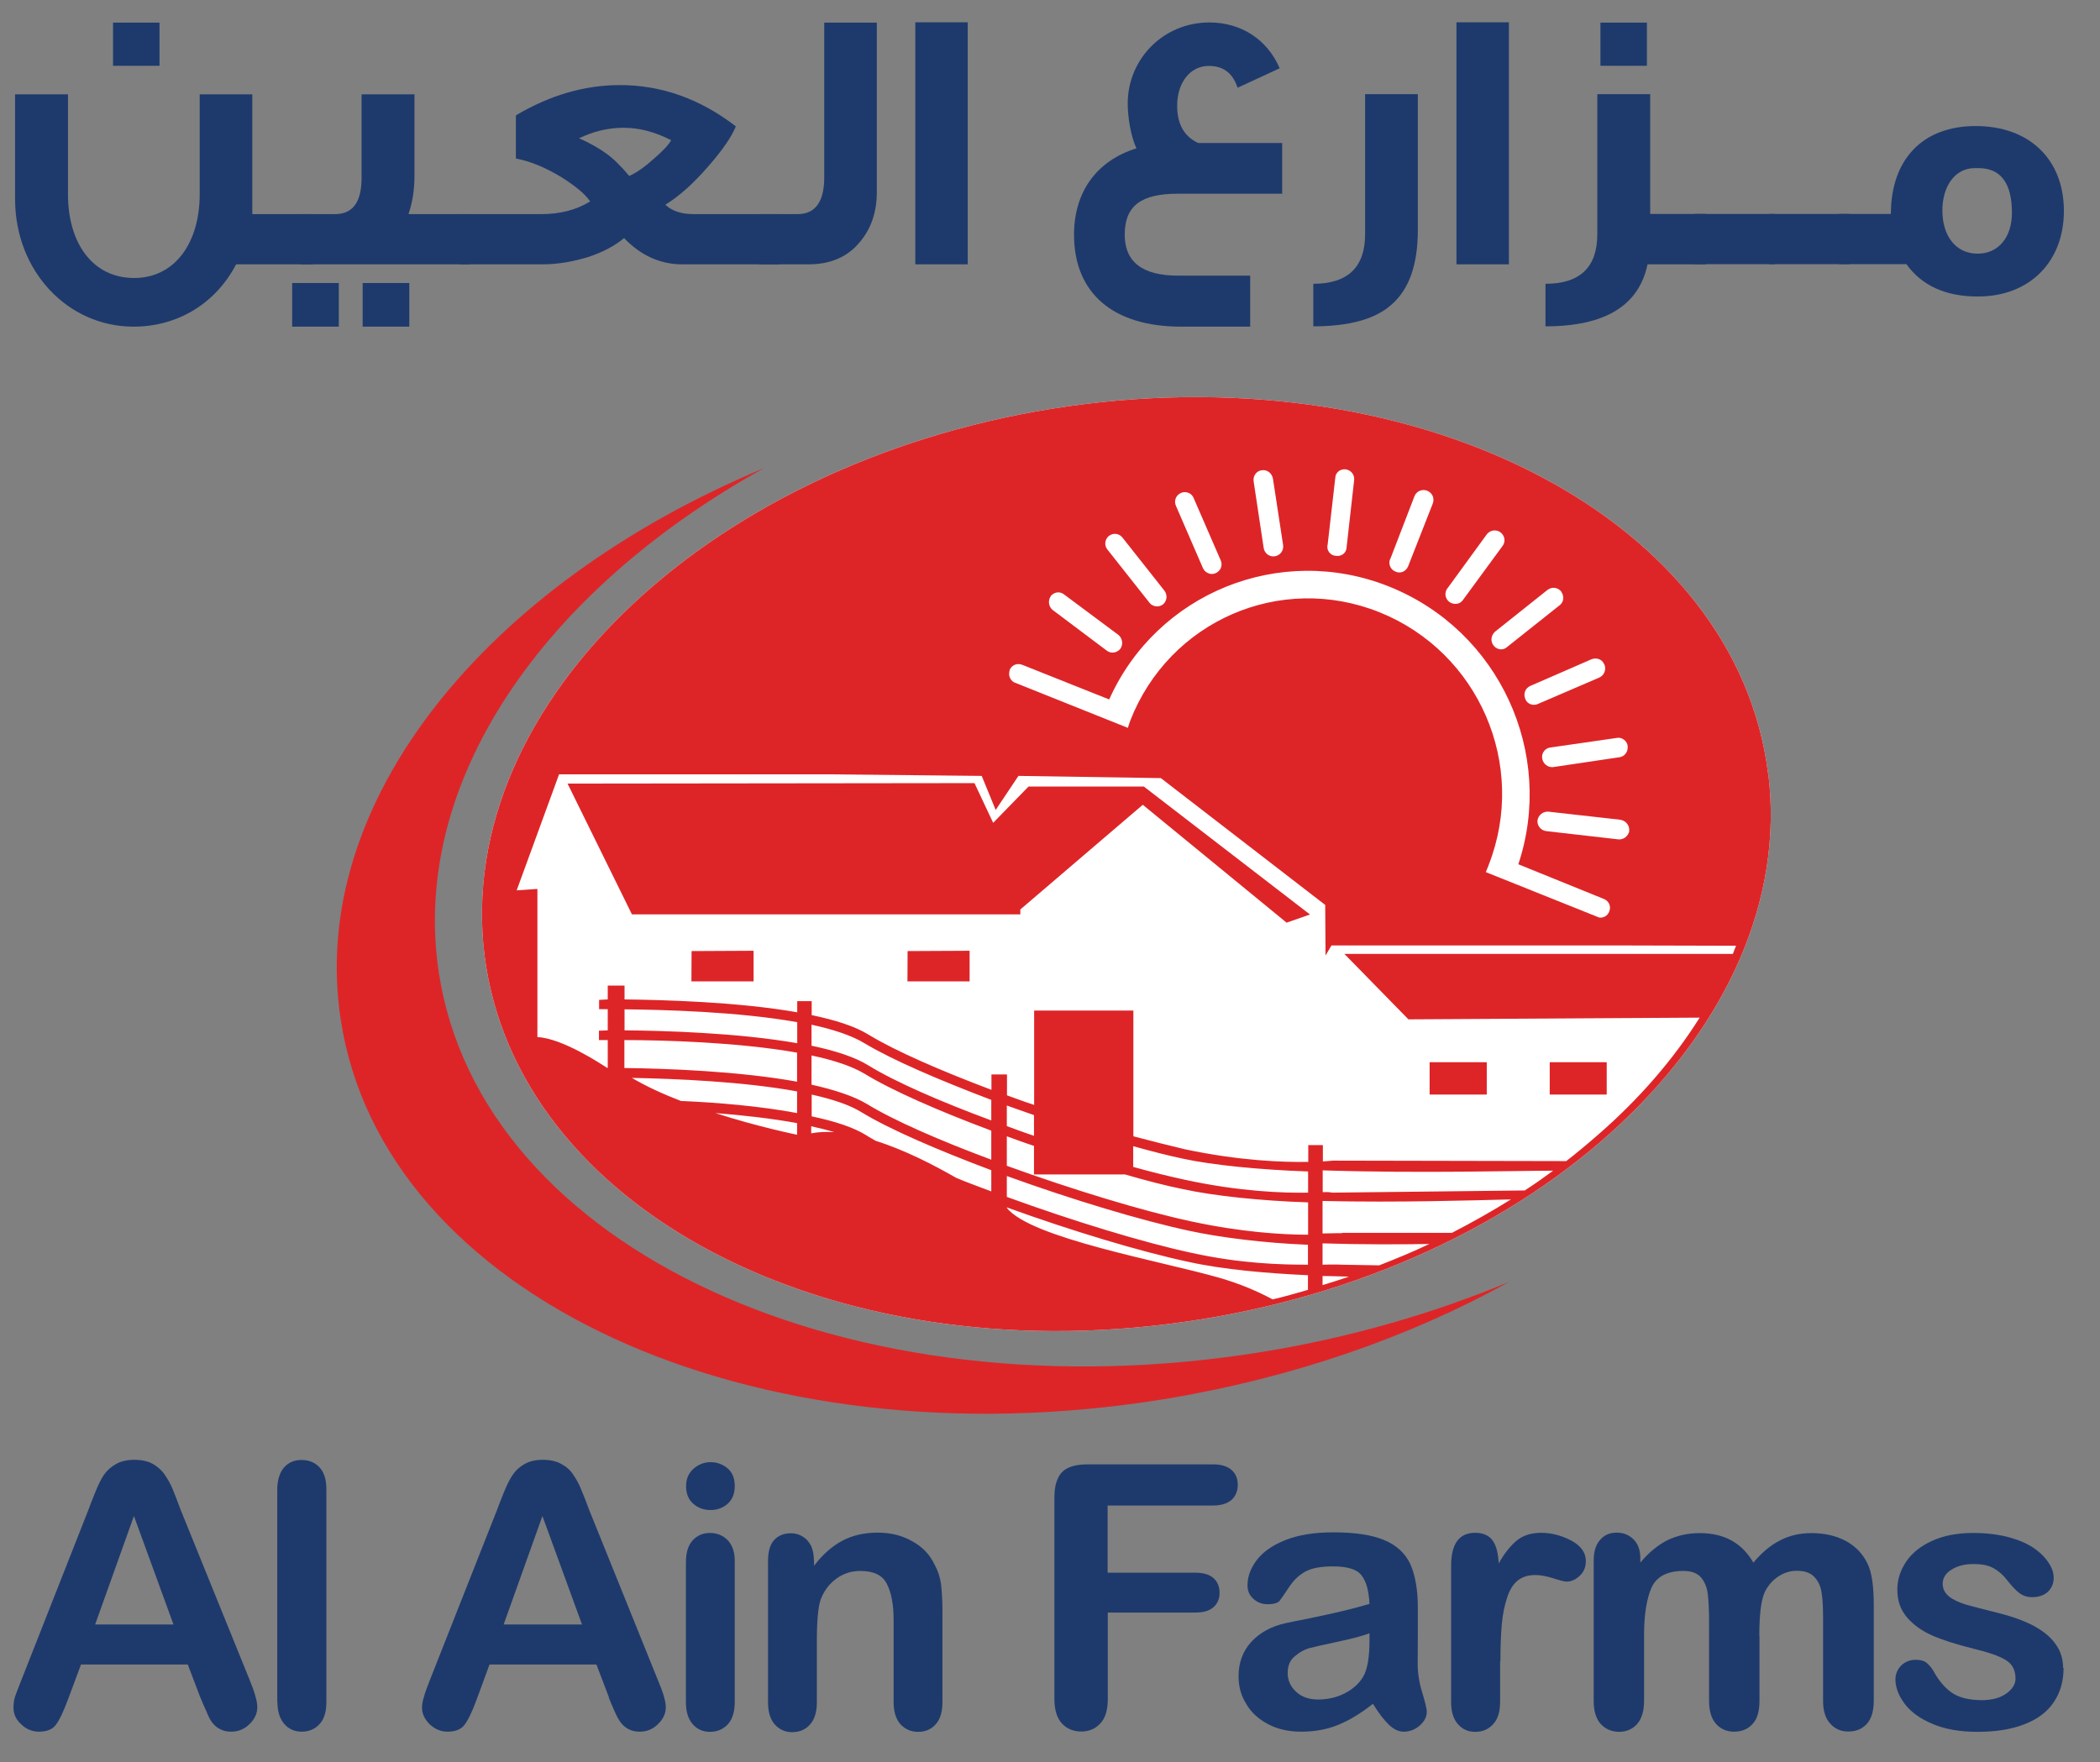 <?xml version="1.0" encoding="UTF-8"?>
<svg id="Layer_1" xmlns="http://www.w3.org/2000/svg" version="1.1" viewBox="0 0 133.76 112.25">
  <rect x="0" y="0" width="133.76" height="112.25" fill="#808080" stroke="none"/>
  <!-- Generator: Adobe Illustrator 29.6.1, SVG Export Plug-In . SVG Version: 2.1.1 Build 9)  -->
  <defs>
    <style>
      .st0 {
        fill: #dd2528;
      }

      .st1 {
        fill: #fff;
      }

      .st2 {
        fill: #1e3a6c;
      }
    </style>
  </defs>
  <path class="st0" d="M96.16,81.65c-4.83,2.02-10.14,3.56-15.78,4.48-26.28,4.25-49.76-6.57-52.43-24.18-1.84-12.13,6.65-24.32,20.7-32.12-17.69,7.39-29.06,21.29-26.95,35.11,2.67,17.63,26.16,28.46,52.42,24.2,8.19-1.34,15.69-3.97,22.03-7.49"/>
  <path class="st1" d="M112.62,49.29c-1.99-16.13-21.92-26.61-44.49-23.42-22.57,3.19-39.26,18.85-37.27,34.97,2.01,16.11,21.92,26.59,44.51,23.38,22.57-3.17,39.25-18.83,37.26-34.94Z"/>
  <path class="st0" d="M112.62,49.29c-1.99-16.13-21.92-26.61-44.49-23.42-22.57,3.19-39.26,18.85-37.27,34.97,2.01,16.11,21.92,26.59,44.51,23.38,22.57-3.17,39.25-18.83,37.26-34.94M103.67,47.53c.05.34-.18.66-.51.71l-4.24.63c-.33.03-.64-.21-.69-.56-.06-.32.19-.66.53-.69l4.23-.61c.33-.06.64.19.69.52M103.78,52.93c-.06.34-.38.59-.73.54l-4.54-.52c-.35-.03-.61-.34-.58-.68.05-.34.35-.59.71-.56l4.54.51c.35.04.63.35.59.7M102.19,42.33c.14.32-.01.69-.31.83l-3.93,1.69c-.31.14-.68-.01-.79-.31-.15-.34-.01-.7.31-.84l3.9-1.7c.33-.13.69.01.81.32M99.44,37.69c.2.28.18.66-.1.87l-3.36,2.67c-.25.23-.65.16-.85-.11-.21-.28-.16-.64.1-.88l3.34-2.66c.28-.21.65-.17.88.11M92.19,37.49l2.52-3.46c.21-.26.58-.32.86-.12.28.21.35.6.13.88l-2.53,3.45c-.19.26-.56.31-.85.11-.28-.21-.33-.59-.13-.87M88.56,35.6l1.54-4c.13-.31.48-.46.8-.34.33.13.49.48.36.82l-1.57,4c-.13.32-.49.48-.79.34-.34-.13-.49-.49-.35-.82M84.56,34.74l.49-4.29c.01-.34.31-.59.66-.55.35.05.59.35.54.71l-.48,4.27c-.01.35-.34.59-.68.53-.33-.01-.59-.32-.54-.66M80.36,29.96c.35-.06.65.18.72.53l.65,4.25c.04.34-.19.65-.54.7-.33.05-.65-.19-.7-.53l-.64-4.25c-.05-.34.18-.66.51-.7M75.23,31.4c.3-.13.68.01.8.33l1.72,3.96c.15.33,0,.69-.33.83-.3.13-.66-.02-.8-.33l-1.72-3.97c-.14-.31,0-.68.33-.82M70.64,34.14c.26-.21.64-.16.85.1l2.67,3.38c.21.27.19.66-.09.89-.26.2-.66.15-.86-.12l-2.68-3.39c-.21-.27-.16-.64.11-.87M66.91,38c.2-.28.59-.36.88-.12l3.45,2.57c.26.22.31.6.13.87-.21.27-.59.34-.86.14l-3.46-2.6c-.26-.21-.31-.59-.13-.86M64.3,42.7c.14-.34.49-.48.83-.34l5.52,2.2c3.03-6.77,10.88-9.99,17.86-7.18,7,2.82,10.55,10.62,8.2,17.68l5.45,2.21c.31.12.48.47.34.8-.1.28-.39.43-.65.38l-7.21-2.89c.06-.17.14-.32.19-.48,2.47-6.34-.63-13.52-6.95-16.07-6.32-2.54-13.39.54-15.88,6.88-.06.15-.11.33-.16.48l-7.27-2.91c-.26-.17-.35-.47-.26-.75M39.78,64.3c2.45.03,7.21.14,11,.82v1.34c-3.82-.67-8.55-.8-11-.82v-1.35ZM85.48,78.56s-.49,0-1.24.02v-2.07c4.85.11,9.54-.04,12-.1-1.2.75-2.46,1.46-3.76,2.13h-7ZM83.32,80.57c-1.69,0-4.29-.06-7.45-.76-3.03-.65-7.55-2.03-11.74-3.56v-1.33c4.11,1.49,8.54,2.83,11.62,3.49,1.99.43,4.78.78,7.56.89v1.26ZM43.4,70.15c-1.12-.43-2.22-.93-3.15-1.48,2.75.05,7.09.23,10.52.86v1.38c-2.34-.44-5.04-.67-7.37-.77M51.69,67.24c1.38.29,2.57.68,3.37,1.16,1.78,1.09,4.79,2.4,8.08,3.63v1.85c-3.25-1.21-6.2-2.49-7.94-3.56-.84-.5-2.08-.9-3.51-1.22v-1.87s0,0,0,0ZM71.62,74.81c1.38.4,2.65.73,3.75.95,1.97.43,4.95.74,7.95.84v2.06c-1.69,0-4.3-.17-7.45-.85-3.05-.65-7.55-2.02-11.74-3.54v-1.88c.58.21,1.14.42,1.73.61v1.82h5.76ZM51.69,69.73c1.32.29,2.47.67,3.22,1.15,1.82,1.1,4.88,2.41,8.23,3.67v1.35c-.76-.29-1.52-.56-2.23-.86-1.39-.8-3.26-1.77-5.1-2.35-.01-.01-.03-.01-.03-.01-.2-.12-.4-.22-.56-.33-.85-.54-2.09-.93-3.52-1.23v-1.38ZM84.85,75.98s-.21-.06-.6-.03v-1.39c6.09.2,12.56.02,14.68.02-.58.43-1.18.85-1.81,1.26l-12.28.14ZM83.32,75.98c-1.59.03-4.38-.07-7.84-.82-.97-.21-2.09-.48-3.3-.82v-1.32c1.15.32,2.23.6,3.19.8,1.84.4,4.82.7,7.95.81v1.36ZM65.86,72.36c-.59-.2-1.15-.4-1.73-.62v-1.31c.58.21,1.15.41,1.73.61v1.31ZM63.14,71.38c-3.21-1.19-6.11-2.45-7.8-3.49-.88-.55-2.16-.96-3.65-1.27v-1.34c1.38.3,2.57.69,3.37,1.18,1.78,1.07,4.79,2.36,8.08,3.61v1.3ZM50.77,67.05v1.86c-3.71-.67-8.31-.84-11-.87v-1.78c2.45,0,7.21.13,11,.8M50.77,72.29s-2.45-.49-5.2-1.38c1.77.14,3.56.34,5.2.64v.74ZM53.18,72.13c-.53-.04-1.03-.02-1.51.07v-.45c.54.12,1.04.24,1.51.39M83.32,82.17c-.74.21-1.51.44-2.26.61-.89-.48-2.04-.99-3.44-1.39-3.76-1.07-11.98-2.52-13.49-4.44v-.03c4.11,1.49,8.54,2.83,11.62,3.48,2.18.48,4.95.72,7.56.84v.92ZM84.24,81.88v-.59c.51,0,1.18.03,1.69.04,0,0,0,0-.01,0-.56.19-1.1.37-1.68.54M87.85,80.61h0l-2.37-.04s-.44-.03-1.24,0v-1.36c2.43.08,5.02.07,6.81.04h-.01c-1.02.49-2.09.93-3.19,1.36M110.38,60.77h-24.75s4.08,4.17,4.08,4.17l18.55-.11c-1.67,2.66-3.86,5.19-6.46,7.45-.65.57-1.33,1.14-2.04,1.69l-14.87-.03s-.24.03-.63.05v-1.04h-.93v1.07c-1.61.03-4.38-.07-7.84-.8-.97-.23-2.09-.51-3.3-.83v-8.01h-6.32v6.01c-.59-.19-1.15-.4-1.73-.61v-1.33h-.99v.98c-3.21-1.21-6.11-2.47-7.8-3.5-.88-.55-2.16-.95-3.65-1.26v-.89h-.92v.71c-3.82-.67-8.55-.79-11-.82v-.88h-1.07v.88c-.3.02-.51.03-.55.03v.59h.55v1.35c-.3.02-.5.02-.56.02v.6h.56v1.77s-.02,0-.02,0h-.02c-.34-.22-2.85-1.89-4.44-1.96v-9.44l-1.32.09,2.7-7.39h17.2s9.72.1,9.72.1l.89,2.17,1.45-2.17,9.07.14,10.47,8.08.02,3.22.38-.64h18.17l7.6.02c-.08.17-.13.34-.2.51"/>
  <polygon class="st0" points="65.51 50.11 63.26 52.42 62.07 49.89 36.15 49.92 40.25 58.25 64.99 58.25 64.99 57.94 72.79 51.27 81.95 58.78 83.44 58.26 72.86 50.11 65.51 50.11"/>
  <polygon class="st0" points="44.04 62.52 48 62.52 48 60.57 44.05 60.59 44.04 62.52"/>
  <polygon class="st0" points="57.8 62.52 61.76 62.52 61.76 60.57 57.81 60.59 57.8 62.52"/>
  <polygon class="st0" points="92.37 69.73 94.7 69.73 94.7 67.67 91.06 67.67 91.06 69.73 91.53 69.73 92.37 69.73"/>
  <polygon class="st0" points="101.79 69.73 102.34 69.73 102.34 67.67 98.71 67.67 98.71 69.73 99.45 69.73 101.79 69.73"/>
  <path class="st2" d="M19.94,16.84h-4.9c-1.3,2.49-3.72,3.97-6.53,3.97-4.2,0-7.55-3.54-7.55-8.13v-6.67h3.37v6.36c0,3.16,1.6,5.34,4.21,5.34s4.18-2.25,4.18-5.34v-6.36h3.35v7.63h3.87v3.2ZM10.16,4.19h-2.96V1.44h2.96v2.75Z"/>
  <path class="st2" d="M21.58,20.81h-2.97v-2.78h2.97v2.78ZM29.92,16.84h-10.76v-3.2h2.19c1.12,0,1.68-.77,1.68-2.3v-5.33h3.37v5.21c0,.89-.13,1.68-.38,2.42h3.89v3.2ZM26.07,20.81h-2.97v-2.78h2.97v2.78Z"/>
  <path class="st2" d="M49.63,16.84h-6.17c-1.39,0-2.63-.55-3.71-1.67-.58.48-1.32.88-2.24,1.19-1,.31-1.99.48-2.96.48h-5.27v-3.2h5.2c1.18,0,2.23-.26,3.11-.81-.35-.51-.98-1-1.81-1.53-1.02-.62-1.99-1.03-2.92-1.2v-2.75c2.17-1.29,4.39-1.93,6.62-1.93,2.66,0,5.12.88,7.39,2.63-.26.65-.85,1.51-1.74,2.53-.98,1.13-1.89,1.94-2.75,2.46.43.41,1.03.6,1.79.6h5.46v3.2ZM42.75,8.93c-1.04-.53-2.04-.79-3.02-.79s-1.91.22-2.85.67c.72.31,1.29.65,1.72.96.44.31.94.79,1.48,1.44.49-.22,1.02-.6,1.57-1.1.5-.43.88-.81,1.1-1.17"/>
  <path class="st2" d="M55.85,12.23c0,1.27-.36,2.32-1.05,3.15-.79.98-1.88,1.46-3.3,1.46h-3.15v-3.2h2.46c1.12,0,1.69-.79,1.69-2.34V1.44h3.35v10.79Z"/>
  <rect class="st2" x="58.3" y="1.42" width="3.34" height="15.42"/>
  <path class="st2" d="M81.66,12.34h-6.62c-2.36,0-3.4.77-3.4,2.61,0,1.74,1.13,2.61,3.4,2.61h4.59v3.25h-4.4c-4.33,0-6.82-2.13-6.82-5.86,0-2.7,1.42-4.71,3.98-5.5-.38-.79-.56-2.04-.56-2.85,0-2.85,2.28-5.17,5.2-5.17,2.02,0,3.69,1.08,4.48,2.92l-2.68,1.24c-.31-.93-.9-1.39-1.84-1.39-1.17,0-2.01,1.05-2.01,2.54,0,1.17.45,1.96,1.34,2.37h5.35v3.23Z"/>
  <path class="st2" d="M90.31,14.64c0,2.2-.54,3.77-1.67,4.76-1.03.93-2.7,1.39-4.99,1.39v-2.71c2.19,0,3.3-1.05,3.3-3.15V6h3.36v8.63Z"/>
  <rect class="st2" x="92.77" y="1.42" width="3.34" height="15.42"/>
  <path class="st2" d="M108.65,16.84h-3.71c-.55,2.63-2.7,3.95-6.5,3.95v-2.71c2.19,0,3.3-1.05,3.3-3.15V6h3.37v7.63h3.54v3.2ZM104.9,4.19h-2.96V1.44h2.96v2.75Z"/>
  <rect class="st2" x="107.93" y="13.63" width="5.12" height="3.2"/>
  <rect class="st2" x="112.67" y="13.63" width="5.12" height="3.2"/>
  <path class="st2" d="M131.46,13.44c0,3.2-2.14,5.45-5.49,5.45-2.03,0-3.56-.69-4.54-2.06h-4.3v-3.2h3.31c0-3.42,1.97-5.6,5.4-5.6s5.62,2.13,5.62,5.41M128.15,13.56c0-1.89-.71-2.85-2.13-2.85h-.24c-1.23,0-2.06,1.12-2.06,2.7s.82,2.75,2.25,2.75c1.32,0,2.18-1.05,2.18-2.6"/>
  <path class="st2" d="M12.76,108.14l-.8-2.1h-6.8l-.8,2.15c-.31.84-.58,1.4-.8,1.69-.21.29-.58.44-1.08.44-.43,0-.81-.16-1.13-.47-.34-.31-.49-.66-.49-1.06,0-.23.02-.46.1-.71.09-.24.21-.58.39-1.02l4.28-10.87c.11-.31.26-.68.44-1.13.18-.44.35-.8.54-1.09.2-.29.46-.52.78-.7.31-.18.7-.27,1.17-.27s.87.09,1.19.27c.3.18.56.4.75.69.2.29.36.58.5.91.13.32.3.76.5,1.3l4.38,10.8c.34.82.51,1.42.51,1.79,0,.39-.16.75-.49,1.07-.33.33-.72.49-1.17.49-.28,0-.5-.05-.69-.15-.19-.09-.35-.22-.48-.38-.14-.16-.28-.41-.41-.76-.15-.33-.29-.63-.39-.9M6.06,103.49h4.99l-2.52-6.91-2.47,6.91Z"/>
  <path class="st2" d="M17.66,108.43v-13.52c0-.62.15-1.09.43-1.42.28-.32.65-.48,1.12-.48s.85.16,1.14.47c.3.32.44.79.44,1.42v13.52c0,.63-.14,1.1-.44,1.42-.29.32-.68.48-1.14.48-.44,0-.83-.17-1.1-.49-.29-.33-.44-.8-.44-1.4"/>
  <path class="st2" d="M38.79,108.14l-.8-2.1h-6.81l-.79,2.15c-.3.84-.58,1.4-.8,1.69-.21.29-.58.44-1.08.44-.44,0-.8-.16-1.14-.47-.31-.31-.49-.66-.49-1.06,0-.23.05-.46.13-.71.06-.24.19-.58.36-1.02l4.29-10.87c.11-.31.26-.68.44-1.13.18-.44.35-.8.55-1.09.19-.29.44-.52.76-.7.31-.18.7-.27,1.17-.27s.86.09,1.18.27c.33.18.58.4.76.69.2.29.36.58.49.91.14.32.31.76.51,1.3l4.36,10.8c.35.82.53,1.42.53,1.79,0,.39-.16.75-.49,1.07-.33.33-.71.49-1.17.49-.28,0-.5-.05-.69-.15-.19-.09-.34-.22-.48-.38-.13-.16-.28-.41-.43-.76-.14-.33-.28-.63-.38-.9M32.08,103.49h4.99l-2.52-6.91-2.47,6.91Z"/>
  <path class="st2" d="M45.26,96.2c-.43,0-.8-.13-1.1-.4-.31-.27-.46-.64-.46-1.13,0-.44.15-.81.46-1.09.33-.29.69-.43,1.1-.43s.77.13,1.08.39c.31.26.46.64.46,1.13s-.15.86-.45,1.13c-.31.27-.68.4-1.09.4M46.8,99.42v9.01c0,.62-.15,1.1-.44,1.42-.3.32-.68.48-1.14.48s-.82-.17-1.1-.49c-.29-.33-.43-.8-.43-1.4v-8.91c0-.62.14-1.08.43-1.4.29-.31.65-.47,1.1-.47s.84.16,1.14.47c.29.31.44.75.44,1.3"/>
  <path class="st2" d="M51.85,99.37v.38c.55-.72,1.15-1.25,1.81-1.6.64-.34,1.4-.51,2.24-.51s1.56.18,2.19.54c.67.36,1.14.86,1.45,1.52.21.38.34.79.4,1.23.05.45.09,1.01.09,1.7v5.8c0,.62-.14,1.1-.43,1.42-.29.32-.65.48-1.12.48s-.83-.17-1.13-.49c-.29-.33-.43-.8-.43-1.4v-5.2c0-1.03-.15-1.81-.44-2.35-.28-.55-.84-.81-1.69-.81-.56,0-1.07.16-1.53.5-.45.33-.79.78-1,1.36-.15.47-.23,1.33-.23,2.6v3.91c0,.63-.15,1.1-.44,1.42-.29.32-.66.48-1.14.48-.45,0-.81-.17-1.1-.49-.29-.33-.43-.8-.43-1.4v-9.01c0-.59.12-1.04.38-1.33.26-.29.63-.44,1.07-.44.28,0,.53.07.74.2.23.13.4.32.54.58.13.26.19.58.19.95"/>
  <path class="st2" d="M77.23,95.91h-6.68v4.28h5.58c.51,0,.92.12,1.17.35.25.23.38.54.38.93s-.13.69-.39.92c-.26.23-.64.34-1.15.34h-5.58v5.52c0,.7-.16,1.22-.48,1.55-.31.34-.73.51-1.2.51-.51,0-.92-.17-1.24-.51-.31-.34-.48-.86-.48-1.55v-12.88c0-.49.08-.89.23-1.2.14-.31.36-.53.68-.67.31-.14.7-.21,1.18-.21h8c.54,0,.93.12,1.2.36.26.23.39.55.39.94s-.13.71-.39.96c-.28.24-.66.36-1.2.36"/>
  <path class="st2" d="M87.43,108.56c-.75.59-1.47,1.03-2.18,1.32-.7.29-1.49.44-2.37.44-.8,0-1.51-.16-2.11-.48-.6-.32-1.08-.74-1.39-1.29-.34-.54-.49-1.12-.49-1.76,0-.85.26-1.58.8-2.18.55-.6,1.29-1.01,2.23-1.21.19-.04.69-.15,1.47-.3.79-.16,1.45-.31,2.02-.44.55-.13,1.17-.29,1.82-.48-.04-.82-.2-1.42-.5-1.81-.29-.39-.89-.58-1.82-.58-.78,0-1.38.11-1.78.34-.4.22-.74.55-1.03.99-.29.44-.49.73-.6.87-.13.14-.38.21-.76.21-.34,0-.65-.11-.9-.34-.25-.22-.38-.5-.38-.86,0-.55.19-1.08.58-1.6.39-.52.98-.94,1.81-1.28.83-.33,1.84-.5,3.07-.5,1.38,0,2.46.16,3.24.49.78.32,1.34.83,1.67,1.53.31.7.48,1.62.48,2.78v1.86c0,.51-.01,1.08-.01,1.71,0,.59.09,1.2.29,1.83.19.64.29,1.05.29,1.23,0,.32-.15.61-.45.88-.3.26-.64.39-1.03.39-.31,0-.63-.15-.94-.45-.31-.3-.65-.74-1-1.31M87.23,104.05c-.45.17-1.12.35-1.98.53-.88.19-1.48.32-1.82.41-.34.09-.65.26-.95.52-.31.25-.46.6-.46,1.07s.18.87.54,1.2c.35.33.83.49,1.4.49.61,0,1.18-.13,1.71-.4.51-.27.9-.62,1.15-1.04.28-.47.41-1.25.41-2.33v-.45Z"/>
  <path class="st2" d="M95.55,105.82v2.61c0,.63-.15,1.1-.45,1.42-.3.32-.66.48-1.13.48s-.81-.16-1.1-.48c-.29-.32-.44-.79-.44-1.42v-8.68c0-1.4.51-2.1,1.53-2.1.51,0,.89.17,1.12.5.23.33.35.81.38,1.45.36-.64.75-1.12,1.14-1.45.4-.33.92-.5,1.57-.5s1.29.17,1.92.5c.61.33.92.76.92,1.3,0,.38-.13.7-.39.94-.26.25-.55.37-.85.37-.11,0-.39-.07-.83-.21-.44-.14-.83-.21-1.15-.21-.46,0-.84.12-1.13.36-.29.24-.51.6-.66,1.07-.16.47-.28,1.03-.34,1.68-.06.65-.09,1.45-.09,2.38"/>
  <path class="st2" d="M112.07,104.22v4.14c0,.66-.14,1.15-.44,1.47-.3.33-.69.49-1.18.49-.46,0-.85-.17-1.14-.49-.3-.33-.45-.82-.45-1.47v-4.97c0-.78-.03-1.4-.08-1.82-.05-.44-.2-.8-.43-1.07-.24-.28-.61-.42-1.13-.42-1.02,0-1.69.35-2.02,1.05-.31.7-.48,1.71-.48,3.02v4.21c0,.65-.15,1.13-.44,1.47-.3.33-.69.5-1.15.5s-.87-.17-1.17-.5c-.3-.33-.45-.82-.45-1.47v-8.92c0-.59.13-1.03.41-1.34.26-.31.61-.46,1.05-.46s.79.14,1.08.43c.28.28.43.68.43,1.18v.3c.54-.65,1.12-1.12,1.73-1.43.63-.3,1.3-.45,2.06-.45.79,0,1.46.16,2.02.47.56.31,1.03.78,1.39,1.41.54-.64,1.09-1.11,1.71-1.42.59-.31,1.25-.46,1.99-.46.84,0,1.58.17,2.19.5.61.33,1.08.81,1.38,1.44.28.56.4,1.45.4,2.66v6.08c0,.66-.15,1.15-.44,1.47-.3.33-.69.49-1.18.49s-.85-.17-1.15-.5c-.31-.33-.46-.82-.46-1.47v-5.24c0-.67-.02-1.2-.09-1.61-.05-.4-.2-.74-.45-1.01-.25-.28-.63-.41-1.14-.41-.41,0-.8.12-1.18.37-.36.24-.65.57-.85.98-.24.53-.35,1.46-.35,2.79"/>
  <path class="st2" d="M131.44,106.25c0,.86-.21,1.59-.64,2.21-.41.61-1.03,1.07-1.86,1.39-.82.32-1.81.48-2.99.48-1.12,0-2.08-.17-2.87-.51-.8-.34-1.39-.77-1.77-1.29-.38-.51-.58-1.03-.58-1.54,0-.34.13-.64.36-.88.25-.24.56-.37.93-.37.33,0,.59.08.75.24.19.17.35.39.5.68.33.55.72.97,1.15,1.24.45.27,1.05.41,1.82.41.63,0,1.13-.13,1.54-.41.39-.28.6-.6.6-.95,0-.55-.21-.95-.63-1.2-.41-.25-1.1-.49-2.06-.72-1.07-.27-1.94-.54-2.62-.84-.66-.29-1.2-.68-1.61-1.16-.41-.48-.61-1.06-.61-1.77,0-.62.19-1.21.56-1.77.38-.56.93-1,1.66-1.33.73-.33,1.59-.5,2.62-.5.82,0,1.54.09,2.18.25.65.17,1.18.39,1.61.67.44.29.75.6.98.94.24.34.35.67.35,1,0,.36-.13.65-.36.88-.25.23-.59.35-1.02.35-.33,0-.6-.1-.83-.28-.23-.18-.48-.45-.77-.82-.24-.31-.51-.55-.84-.74-.33-.19-.75-.27-1.3-.27s-1.03.12-1.39.36c-.39.24-.56.54-.56.9,0,.33.14.59.41.81.26.21.64.38,1.09.52.48.13,1.12.3,1.93.5.97.24,1.76.52,2.37.85.61.33,1.08.71,1.39,1.16.33.45.48.96.48,1.53"/>
</svg>